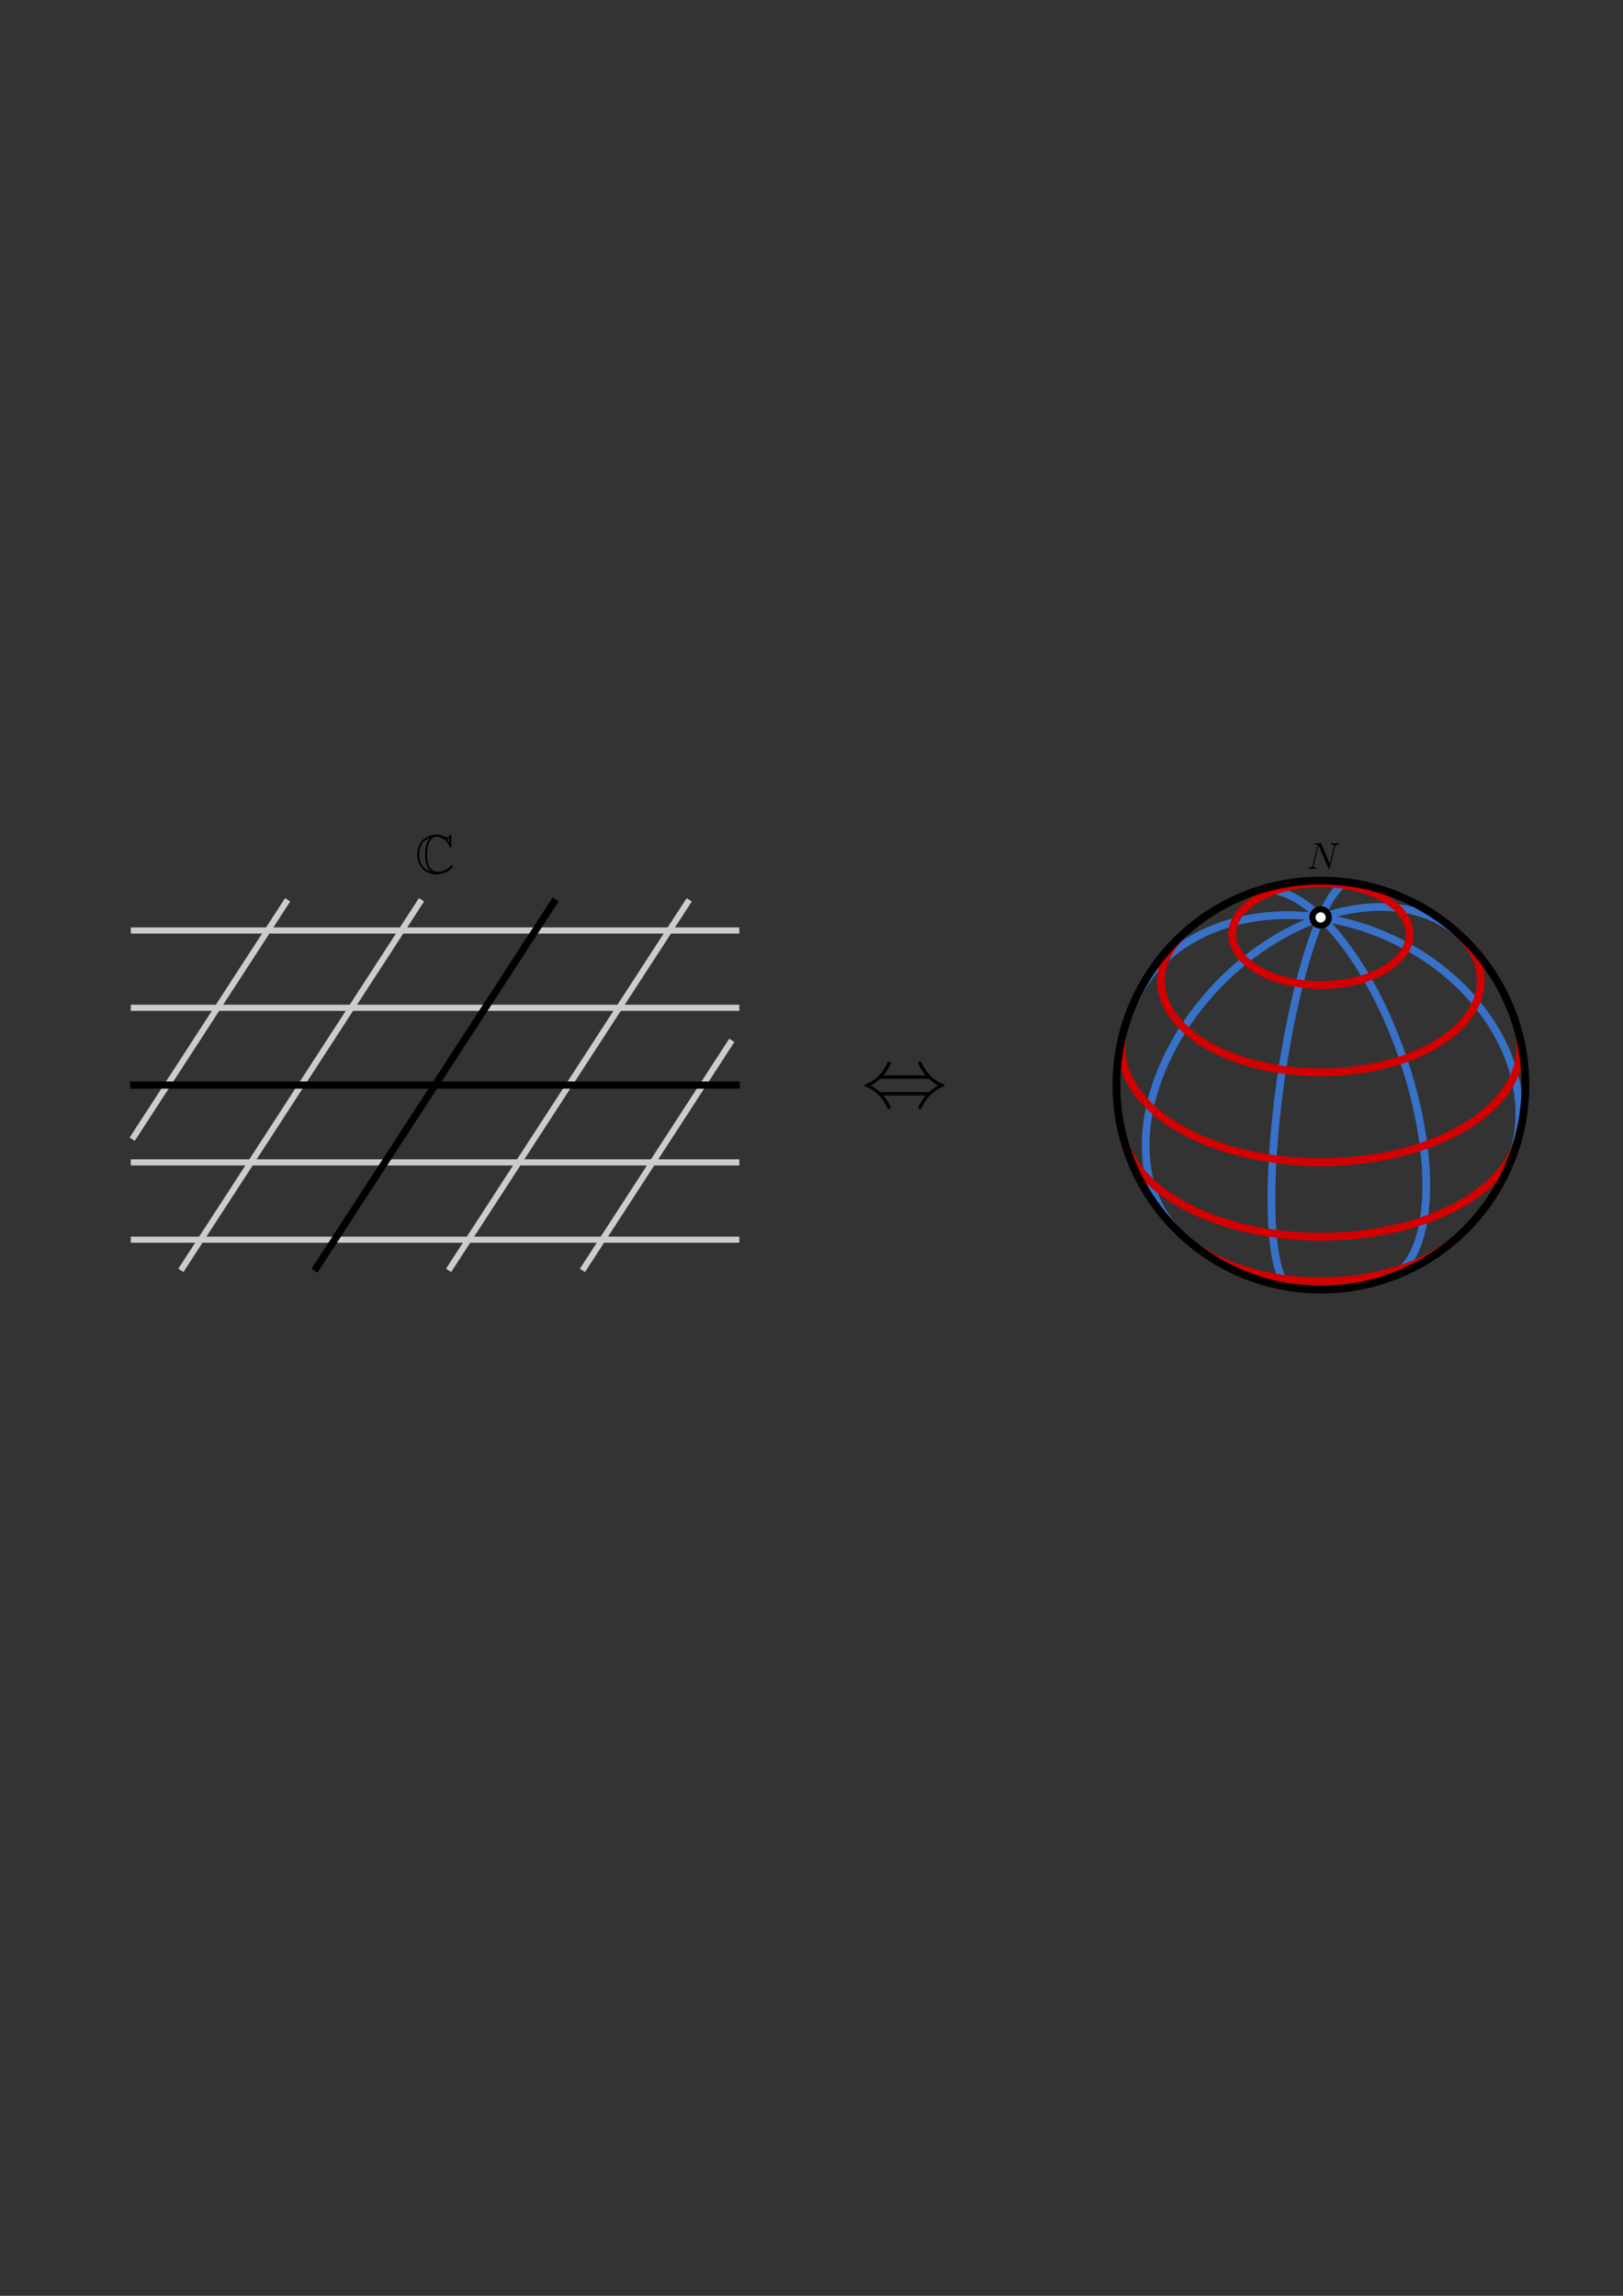 <?xml version="1.0" encoding="UTF-8" standalone="no"?>
<!-- Created with Inkscape (http://www.inkscape.org/) -->

<svg
   sodipodi:docname="riemann_sphere_chart.svg"
   inkscape:version="1.2.1 (9c6d41e410, 2022-07-14)"
   id="svg7031"
   version="1.1"
   viewBox="0 0 210 297"
   height="1122.52"
   width="793.701"
   xml:space="preserve"
   xmlns:inkscape="http://www.inkscape.org/namespaces/inkscape"
   xmlns:sodipodi="http://sodipodi.sourceforge.net/DTD/sodipodi-0.dtd"
   xmlns:xlink="http://www.w3.org/1999/xlink"
   xmlns="http://www.w3.org/2000/svg"
   xmlns:svg="http://www.w3.org/2000/svg"><rect x="0" y="0" width="210" height="297" fill="#333333" stroke="none"/><sodipodi:namedview
     id="namedview7033"
     pagecolor="#ffffff"
     bordercolor="#000000"
     borderopacity="0.25"
     inkscape:showpageshadow="2"
     inkscape:pageopacity="0.0"
     inkscape:pagecheckerboard="0"
     inkscape:deskcolor="#d1d1d1"
     inkscape:document-units="px"
     showgrid="true"
     showborder="false"
     inkscape:zoom="1.3293658"
     inkscape:cx="367.09234"
     inkscape:cy="542.36389"
     inkscape:window-width="1920"
     inkscape:window-height="986"
     inkscape:window-x="-11"
     inkscape:window-y="-11"
     inkscape:window-maximized="1"
     inkscape:current-layer="layer1"><inkscape:grid
       type="axonomgrid"
       id="grid1114"
       visible="false" /></sodipodi:namedview><defs
     id="defs7028"><g
       id="g1765"><g
         id="glyph-0-0" /><g
         id="glyph-0-1"><path
           d="M 6.547 -6.688 C 6.547 -6.859 6.547 -7.016 6.375 -7.016 C 6.375 -7.016 6.219 -7.016 6.203 -6.844 C 6.172 -6.562 5.938 -6.562 5.875 -6.562 C 5.516 -6.562 5.172 -6.703 4.969 -6.797 C 4.469 -7.016 4.031 -7.016 3.875 -7.016 C 2.219 -7.016 0.375 -5.969 0.375 -3.422 C 0.375 -0.875 2.172 0.188 3.891 0.188 C 4.422 0.188 5.141 0.078 5.859 -0.359 C 6.312 -0.641 6.828 -1.141 6.828 -1.281 C 6.828 -1.422 6.672 -1.484 6.625 -1.484 C 6.547 -1.484 6.516 -1.453 6.406 -1.344 C 5.828 -0.688 4.938 -0.297 4.062 -0.297 C 2.516 -0.297 2.125 -1.859 2.125 -3.406 C 2.125 -5.359 2.844 -6.672 3.906 -6.672 C 4.656 -6.672 5.859 -5.938 6.188 -4.891 C 6.219 -4.797 6.25 -4.688 6.375 -4.688 C 6.547 -4.688 6.547 -4.859 6.547 -5.031 Z M 6.203 -5.656 C 6.078 -5.828 5.953 -5.969 5.703 -6.219 C 5.75 -6.203 5.828 -6.203 5.875 -6.203 C 5.984 -6.203 6.125 -6.234 6.203 -6.281 Z M 2.656 -6.438 C 2.438 -6.203 1.781 -5.359 1.781 -3.406 C 1.781 -2.406 1.922 -1.031 2.828 -0.312 C 1.188 -0.844 0.719 -2.188 0.719 -3.406 C 0.719 -5.25 1.719 -6.125 2.656 -6.453 Z M 2.656 -6.438 "
           id="path1742" /></g><g
         id="glyph-1-0" /><g
         id="glyph-1-1"><path
           d="M 2.531 -3.656 C 3.094 -4.312 3.406 -5.031 3.406 -5.109 C 3.406 -5.234 3.297 -5.234 3.203 -5.234 C 3.047 -5.234 3.047 -5.219 2.953 -5.031 C 2.547 -4.109 1.812 -3.188 0.516 -2.625 C 0.375 -2.578 0.344 -2.562 0.344 -2.5 C 0.344 -2.469 0.344 -2.453 0.344 -2.438 C 0.375 -2.406 0.375 -2.406 0.578 -2.312 C 1.672 -1.859 2.5 -1 3 0.156 C 3.047 0.234 3.078 0.25 3.203 0.25 C 3.297 0.25 3.406 0.25 3.406 0.125 C 3.406 0.047 3.094 -0.672 2.531 -1.328 L 7.422 -1.328 C 6.859 -0.672 6.562 0.047 6.562 0.125 C 6.562 0.25 6.672 0.25 6.766 0.25 C 6.906 0.25 6.906 0.234 7 0.047 C 7.406 -0.875 8.141 -1.797 9.453 -2.359 C 9.594 -2.406 9.625 -2.422 9.625 -2.5 C 9.625 -2.516 9.625 -2.531 9.609 -2.547 C 9.594 -2.578 9.578 -2.578 9.375 -2.672 C 8.281 -3.125 7.469 -3.984 6.953 -5.141 C 6.922 -5.219 6.875 -5.234 6.766 -5.234 C 6.672 -5.234 6.562 -5.234 6.562 -5.109 C 6.562 -5.031 6.859 -4.312 7.422 -3.656 Z M 2.141 -1.719 C 1.844 -2.016 1.5 -2.25 1.094 -2.5 C 1.641 -2.812 1.938 -3.062 2.141 -3.266 L 7.812 -3.266 C 8.109 -2.969 8.453 -2.734 8.859 -2.5 C 8.312 -2.172 8.016 -1.922 7.812 -1.719 Z M 2.141 -1.719 "
           id="path1746" /></g><g
         id="glyph-2-0" /><g
         id="glyph-2-1"><path
           d="M 3.297 2.391 C 3.297 2.359 3.297 2.344 3.125 2.172 C 1.891 0.922 1.562 -0.969 1.562 -2.5 C 1.562 -4.234 1.938 -5.969 3.172 -7.203 C 3.297 -7.328 3.297 -7.344 3.297 -7.375 C 3.297 -7.453 3.266 -7.484 3.203 -7.484 C 3.094 -7.484 2.203 -6.797 1.609 -5.531 C 1.109 -4.438 0.984 -3.328 0.984 -2.5 C 0.984 -1.719 1.094 -0.516 1.641 0.625 C 2.25 1.844 3.094 2.5 3.203 2.5 C 3.266 2.5 3.297 2.469 3.297 2.391 Z M 3.297 2.391 "
           id="path1750" /></g><g
         id="glyph-2-2"><path
           d="M 4.578 -3.188 C 4.578 -3.984 4.531 -4.781 4.188 -5.516 C 3.734 -6.484 2.906 -6.641 2.5 -6.641 C 1.891 -6.641 1.172 -6.375 0.75 -5.453 C 0.438 -4.766 0.391 -3.984 0.391 -3.188 C 0.391 -2.438 0.422 -1.547 0.844 -0.781 C 1.266 0.016 2 0.219 2.484 0.219 C 3.016 0.219 3.781 0.016 4.219 -0.938 C 4.531 -1.625 4.578 -2.406 4.578 -3.188 Z M 2.484 0 C 2.094 0 1.5 -0.25 1.328 -1.203 C 1.219 -1.797 1.219 -2.719 1.219 -3.312 C 1.219 -3.953 1.219 -4.609 1.297 -5.141 C 1.484 -6.328 2.234 -6.422 2.484 -6.422 C 2.812 -6.422 3.469 -6.234 3.656 -5.25 C 3.766 -4.688 3.766 -3.938 3.766 -3.312 C 3.766 -2.562 3.766 -1.891 3.656 -1.25 C 3.5 -0.297 2.938 0 2.484 0 Z M 2.484 0 "
           id="path1753" /></g><g
         id="glyph-2-3"><path
           d="M 1.906 -0.531 C 1.906 -0.812 1.672 -1.062 1.391 -1.062 C 1.094 -1.062 0.859 -0.812 0.859 -0.531 C 0.859 -0.234 1.094 0 1.391 0 C 1.672 0 1.906 -0.234 1.906 -0.531 Z M 1.906 -0.531 "
           id="path1756" /></g><g
         id="glyph-2-4"><path
           d="M 2.938 -6.375 C 2.938 -6.625 2.938 -6.641 2.703 -6.641 C 2.078 -6 1.203 -6 0.891 -6 L 0.891 -5.688 C 1.094 -5.688 1.672 -5.688 2.188 -5.953 L 2.188 -0.781 C 2.188 -0.422 2.156 -0.312 1.266 -0.312 L 0.953 -0.312 L 0.953 0 C 1.297 -0.031 2.156 -0.031 2.562 -0.031 C 2.953 -0.031 3.828 -0.031 4.172 0 L 4.172 -0.312 L 3.859 -0.312 C 2.953 -0.312 2.938 -0.422 2.938 -0.781 Z M 2.938 -6.375 "
           id="path1759" /></g><g
         id="glyph-2-5"><path
           d="M 2.875 -2.5 C 2.875 -3.266 2.766 -4.469 2.219 -5.609 C 1.625 -6.828 0.766 -7.484 0.672 -7.484 C 0.609 -7.484 0.562 -7.438 0.562 -7.375 C 0.562 -7.344 0.562 -7.328 0.75 -7.141 C 1.734 -6.156 2.297 -4.578 2.297 -2.5 C 2.297 -0.781 1.938 0.969 0.703 2.219 C 0.562 2.344 0.562 2.359 0.562 2.391 C 0.562 2.453 0.609 2.5 0.672 2.5 C 0.766 2.5 1.672 1.812 2.25 0.547 C 2.766 -0.547 2.875 -1.656 2.875 -2.5 Z M 2.875 -2.5 "
           id="path1762" /></g></g><g
       id="g3524"><g
         id="glyph-0-0-9" /><g
         id="glyph-0-1-4"><path
           d="M 7.531 -5.766 C 7.641 -6.156 7.812 -6.469 8.609 -6.5 C 8.656 -6.5 8.781 -6.516 8.781 -6.703 C 8.781 -6.703 8.781 -6.812 8.656 -6.812 C 8.328 -6.812 7.969 -6.781 7.641 -6.781 C 7.312 -6.781 6.953 -6.812 6.625 -6.812 C 6.562 -6.812 6.453 -6.812 6.453 -6.609 C 6.453 -6.5 6.547 -6.5 6.625 -6.5 C 7.203 -6.484 7.312 -6.281 7.312 -6.062 C 7.312 -6.031 7.281 -5.875 7.281 -5.859 L 6.156 -1.422 L 3.953 -6.625 C 3.875 -6.797 3.875 -6.812 3.641 -6.812 L 2.297 -6.812 C 2.109 -6.812 2.016 -6.812 2.016 -6.609 C 2.016 -6.5 2.109 -6.5 2.297 -6.5 C 2.344 -6.5 2.969 -6.5 2.969 -6.406 L 1.641 -1.062 C 1.531 -0.656 1.359 -0.344 0.562 -0.312 C 0.5 -0.312 0.391 -0.297 0.391 -0.109 C 0.391 -0.047 0.438 0 0.516 0 C 0.844 0 1.188 -0.031 1.516 -0.031 C 1.859 -0.031 2.219 0 2.547 0 C 2.594 0 2.719 0 2.719 -0.203 C 2.719 -0.297 2.625 -0.312 2.516 -0.312 C 1.938 -0.328 1.859 -0.547 1.859 -0.75 C 1.859 -0.812 1.875 -0.875 1.906 -0.984 L 3.219 -6.234 C 3.266 -6.188 3.266 -6.156 3.312 -6.062 L 5.797 -0.188 C 5.859 -0.016 5.891 0 5.984 0 C 6.094 0 6.094 -0.031 6.141 -0.203 Z M 7.531 -5.766 "
           id="path3521" /></g></g></defs><g
     inkscape:label="Layer 1"
     inkscape:groupmode="layer"
     id="layer1"><g
       inkscape:label="Lines of Latitude"
       id="g837"
       transform="translate(82.73,148.5)"><ellipse
         style="display:none;fill:none;stroke:#000000;stroke-width:0.265"
         id="path825"
         cx="0"
         cy="19.527"
         rx="11.48"
         ry="6.586" /><ellipse
         style="display:none;fill:none;stroke:#000000;stroke-width:0.265"
         id="path827"
         cx="0"
         cy="13.513"
         rx="20.686"
         ry="11.866" /><ellipse
         style="display:none;fill:none;stroke:#000000;stroke-width:0.265"
         id="path829"
         cx="0"
         cy="4.823"
         rx="25.795"
         ry="14.796" /><ellipse
         style="display:none;fill:none;stroke:#000000;stroke-width:0.265"
         id="path831"
         cx="0"
         cy="-4.823"
         rx="25.795"
         ry="14.796" /><ellipse
         style="display:none;fill:none;stroke:#000000;stroke-width:0.265"
         id="path833"
         cx="0"
         cy="-13.513"
         rx="20.686"
         ry="11.866" /><ellipse
         style="display:none;fill:none;stroke:#000000;stroke-width:0.265"
         id="path835"
         cx="0"
         cy="-19.527"
         rx="11.48"
         ry="6.586" /></g><g
       inkscape:label="WireframeSphere"
       transform="translate(170.916,140.373)"
       id="g1097"
       style="stroke-width:1.001;stroke-dasharray:none"
       inkscape:export-filename="..\riemann_sphere_chart.png"
       inkscape:export-xdpi="150"
       inkscape:export-ydpi="150"><g
         inkscape:label="Lines of Longitude"
         id="g1081"
         style="stroke:#3771c8;stroke-width:1.001;stroke-dasharray:none"><path
           sodipodi:cx="0"
           sodipodi:cy="0"
           sodipodi:rx="5.2442694"
           sodipodi:ry="26.458334"
           sodipodi:type="arc"
           sodipodi:arc-type="arc"
           sodipodi:start="1.5707963"
           sodipodi:end="4.712389"
           sodipodi:open="true"
           d="m 0,26.458 a 5.244,26.458 0 0 1 -4.542,-13.229 5.244,26.458 0 0 1 0,-26.458 A 5.244,26.458 0 0 1 0,-26.458"
           style="fill:none;stroke:#3771c8;stroke-width:1.001;stroke-dasharray:none"
           transform="rotate(8.139)"
           id="path1073" /><path
           sodipodi:cx="0"
           sodipodi:cy="0"
           sodipodi:rx="18.578728"
           sodipodi:ry="26.458334"
           sodipodi:type="arc"
           sodipodi:arc-type="arc"
           sodipodi:start="1.5707963"
           sodipodi:end="4.712389"
           sodipodi:open="true"
           d="m 0,26.458 a 18.579,26.458 0 0 1 -16.09,-13.229 18.579,26.458 0 0 1 0,-26.458 A 18.579,26.458 0 0 1 0,-26.458"
           style="fill:none;stroke:#3771c8;stroke-width:1.001;stroke-dasharray:none"
           transform="rotate(43.669)"
           id="path1075" /><path
           sodipodi:cx="0"
           sodipodi:cy="0"
           sodipodi:rx="21.030605"
           sodipodi:ry="26.458334"
           sodipodi:type="arc"
           sodipodi:arc-type="arc"
           sodipodi:start="4.712389"
           sodipodi:end="1.5707963"
           sodipodi:open="true"
           d="M 0,-26.458 A 21.031,26.458 0 0 1 21.031,0 21.031,26.458 0 0 1 0,26.458"
           style="fill:none;stroke:#3771c8;stroke-width:1.001;stroke-dasharray:none"
           transform="rotate(-66.506)"
           id="path1077" /><path
           sodipodi:cx="0"
           sodipodi:cy="0"
           sodipodi:rx="11.163625"
           sodipodi:ry="26.458334"
           sodipodi:type="arc"
           sodipodi:arc-type="arc"
           sodipodi:start="4.712389"
           sodipodi:end="1.5707963"
           sodipodi:open="true"
           d="M 0,-26.458 A 11.164,26.458 0 0 1 11.164,0 11.164,26.458 0 0 1 0,26.458"
           style="fill:none;stroke:#3771c8;stroke-width:1.001;stroke-dasharray:none"
           transform="rotate(-19.016)"
           id="path1079" /></g><g
         inkscape:label="Lines of Latitude"
         id="g1093"
         style="stroke:#d40000;stroke-width:1.001;stroke-dasharray:none"><path
           sodipodi:cx="0"
           sodipodi:cy="13.513143"
           sodipodi:rx="20.685959"
           sodipodi:ry="11.865978"
           sodipodi:type="arc"
           sodipodi:arc-type="arc"
           sodipodi:start="0.59245208"
           sodipodi:end="2.5491406"
           sodipodi:open="true"
           d="M 17.161,20.139 A 20.686,11.866 0 0 1 0,25.379 20.686,11.866 0 0 1 -17.161,20.139"
           style="fill:none;stroke:#d40000;stroke-width:1.001;stroke-dasharray:none"
           id="path1083" /><path
           sodipodi:cx="0"
           sodipodi:cy="4.8227849"
           sodipodi:rx="25.794968"
           sodipodi:ry="14.796386"
           sodipodi:type="arc"
           sodipodi:arc-type="arc"
           sodipodi:start="0.16050608"
           sodipodi:end="2.9810866"
           sodipodi:open="true"
           d="M 25.463,7.188 A 25.795,14.796 0 0 1 0,19.619 25.795,14.796 0 0 1 -25.463,7.188"
           style="fill:none;stroke:#d40000;stroke-width:1.001;stroke-dasharray:none"
           id="path1085" /><path
           sodipodi:cx="0"
           sodipodi:cy="-4.8227849"
           sodipodi:rx="25.794968"
           sodipodi:ry="14.796386"
           sodipodi:type="arc"
           sodipodi:arc-type="arc"
           sodipodi:start="6.1226792"
           sodipodi:end="3.3020987"
           sodipodi:open="true"
           d="m 25.463,-7.188 a 25.795,14.796 0 0 1 -11.39,14.765 25.795,14.796 0 0 1 -28.147,5e-7 25.795,14.796 0 0 1 -11.39,-14.765"
           style="fill:none;stroke:#d40000;stroke-width:1.001;stroke-dasharray:none"
           id="path1087" /><path
           sodipodi:cx="0"
           sodipodi:cy="-13.513143"
           sodipodi:rx="20.685959"
           sodipodi:ry="11.865978"
           sodipodi:type="arc"
           sodipodi:arc-type="arc"
           sodipodi:start="5.6907332"
           sodipodi:end="3.7340447"
           sodipodi:open="true"
           d="m 17.161,-20.139 a 20.686,11.866 0 0 1 -3.504,15.538 20.686,11.866 0 0 1 -27.314,4e-7 20.686,11.866 0 0 1 -3.504,-15.538"
           style="fill:none;stroke:#d40000;stroke-width:1.001;stroke-dasharray:none"
           id="path1089" /><ellipse
           style="fill:none;stroke:#d40000;stroke-width:1.001;stroke-dasharray:none"
           id="path1091"
           cx="0"
           cy="-19.527"
           rx="11.48"
           ry="6.586" /></g><circle
         style="fill:none;stroke:#000000;stroke-width:1.001;stroke-dasharray:none"
         id="path1095"
         cx="0"
         cy="0"
         r="26.458" /></g><path
       style="display:none;fill:none;stroke:#000000;stroke-width:0.265;stroke-linecap:square;stroke-dasharray:none;stroke-dashoffset:3.3;paint-order:markers stroke fill"
       d="m 15.155,158.75 21.651,-27.5 h 60.622 l -21.651,27.5 z"
       id="path1181" /><g
       fill="#000000"
       fill-opacity="1"
       id="g1775"
       transform="matrix(1.117,0,0,1.117,-220.986,20.962)"><use
         xlink:href="#glyph-1-1"
         x="297.638"
         y="109.437"
         id="use1773" /></g><g
       fill="#000000"
       fill-opacity="1"
       id="g1771"
       transform="matrix(0.714,0,0,0.714,-151.67,34.846)"><use
         xlink:href="#glyph-0-1"
         x="287.675"
         y="109.437"
         id="use1769" /></g><path
       style="opacity:1;fill:#999999;stroke:#cccccc;stroke-width:0.794;stroke-linecap:square;stroke-dasharray:none;stroke-dashoffset:3.3;paint-order:markers stroke fill"
       d="M 40.939,164.01 71.644,116.737"
       id="path1737" /><path
       style="opacity:1;fill:#999999;stroke:#cccccc;stroke-width:0.794;stroke-linecap:square;stroke-dasharray:none;stroke-dashoffset:3.3;paint-order:markers stroke fill"
       d="M 58.26,164.01 88.964,116.737"
       id="path1837" /><path
       style="opacity:1;fill:#999999;stroke:#cccccc;stroke-width:0.794;stroke-linecap:square;stroke-dasharray:none;stroke-dashoffset:3.3;paint-order:markers stroke fill"
       d="M 23.619,164.01 54.323,116.737"
       id="path1843" /><path
       style="opacity:1;fill:#999999;stroke:#cccccc;stroke-width:0.794;stroke-linecap:square;stroke-dasharray:none;stroke-dashoffset:3.3;paint-order:markers stroke fill"
       d="M 17.321,130.373 H 95.263"
       id="path1847" /><path
       style="opacity:1;fill:#999999;stroke:#cccccc;stroke-width:0.794;stroke-linecap:square;stroke-dasharray:none;stroke-dashoffset:3.3;paint-order:markers stroke fill"
       d="M 17.321,120.373 H 95.263"
       id="path1849" /><path
       style="opacity:1;fill:#999999;stroke:#cccccc;stroke-width:0.794;stroke-linecap:square;stroke-dasharray:none;stroke-dashoffset:3.3;paint-order:markers stroke fill"
       d="M 17.321,160.373 H 95.263"
       id="path1855" /><path
       style="opacity:1;fill:#999999;stroke:#cccccc;stroke-width:0.794;stroke-linecap:square;stroke-dasharray:none;stroke-dashoffset:3.3;paint-order:markers stroke fill"
       d="M 17.321,150.373 H 95.263"
       id="path1857" /><path
       style="opacity:1;fill:#999999;stroke:#cccccc;stroke-width:0.794;stroke-linecap:square;stroke-dasharray:none;stroke-dashoffset:3.3;paint-order:markers stroke fill"
       d="M 17.321,147.04 37.003,116.737"
       id="path1859" /><path
       style="opacity:1;fill:#999999;stroke:#cccccc;stroke-width:0.794;stroke-linecap:square;stroke-dasharray:none;stroke-dashoffset:3.3;paint-order:markers stroke fill"
       d="M 75.58,164.01 94.475,134.919"
       id="path1863" /><circle
       style="opacity:1;fill:#ffffff;stroke:#000000;stroke-width:0.795;stroke-linecap:square;stroke-dasharray:none;stroke-dashoffset:3.3;paint-order:markers stroke fill"
       id="path3412"
       cx="170.875"
       cy="118.685"
       r="1.058" /><use
       xlink:href="#glyph-0-1-4"
       x="293.092"
       y="109.437"
       id="use3528"
       style="fill:#000000;fill-opacity:1"
       transform="matrix(0.486,0,0,0.486,26.613,59.219)"
       inkscape:export-filename="..\riemann_sphere_chart.png"
       inkscape:export-xdpi="150"
       inkscape:export-ydpi="150" /><path
       style="fill:none;stroke:#000000;stroke-width:0.926;stroke-linecap:square;stroke-dasharray:none;stroke-dashoffset:3.3;paint-order:markers stroke fill"
       d="M 17.321,140.373 H 95.263"
       id="path1739" /><path
       style="fill:none;stroke:#000000;stroke-width:0.926;stroke-linecap:square;stroke-dasharray:none;stroke-dashoffset:3.3;paint-order:markers stroke fill"
       d="M 40.939,164.01 71.644,116.737"
       id="path1833" /></g></svg>

